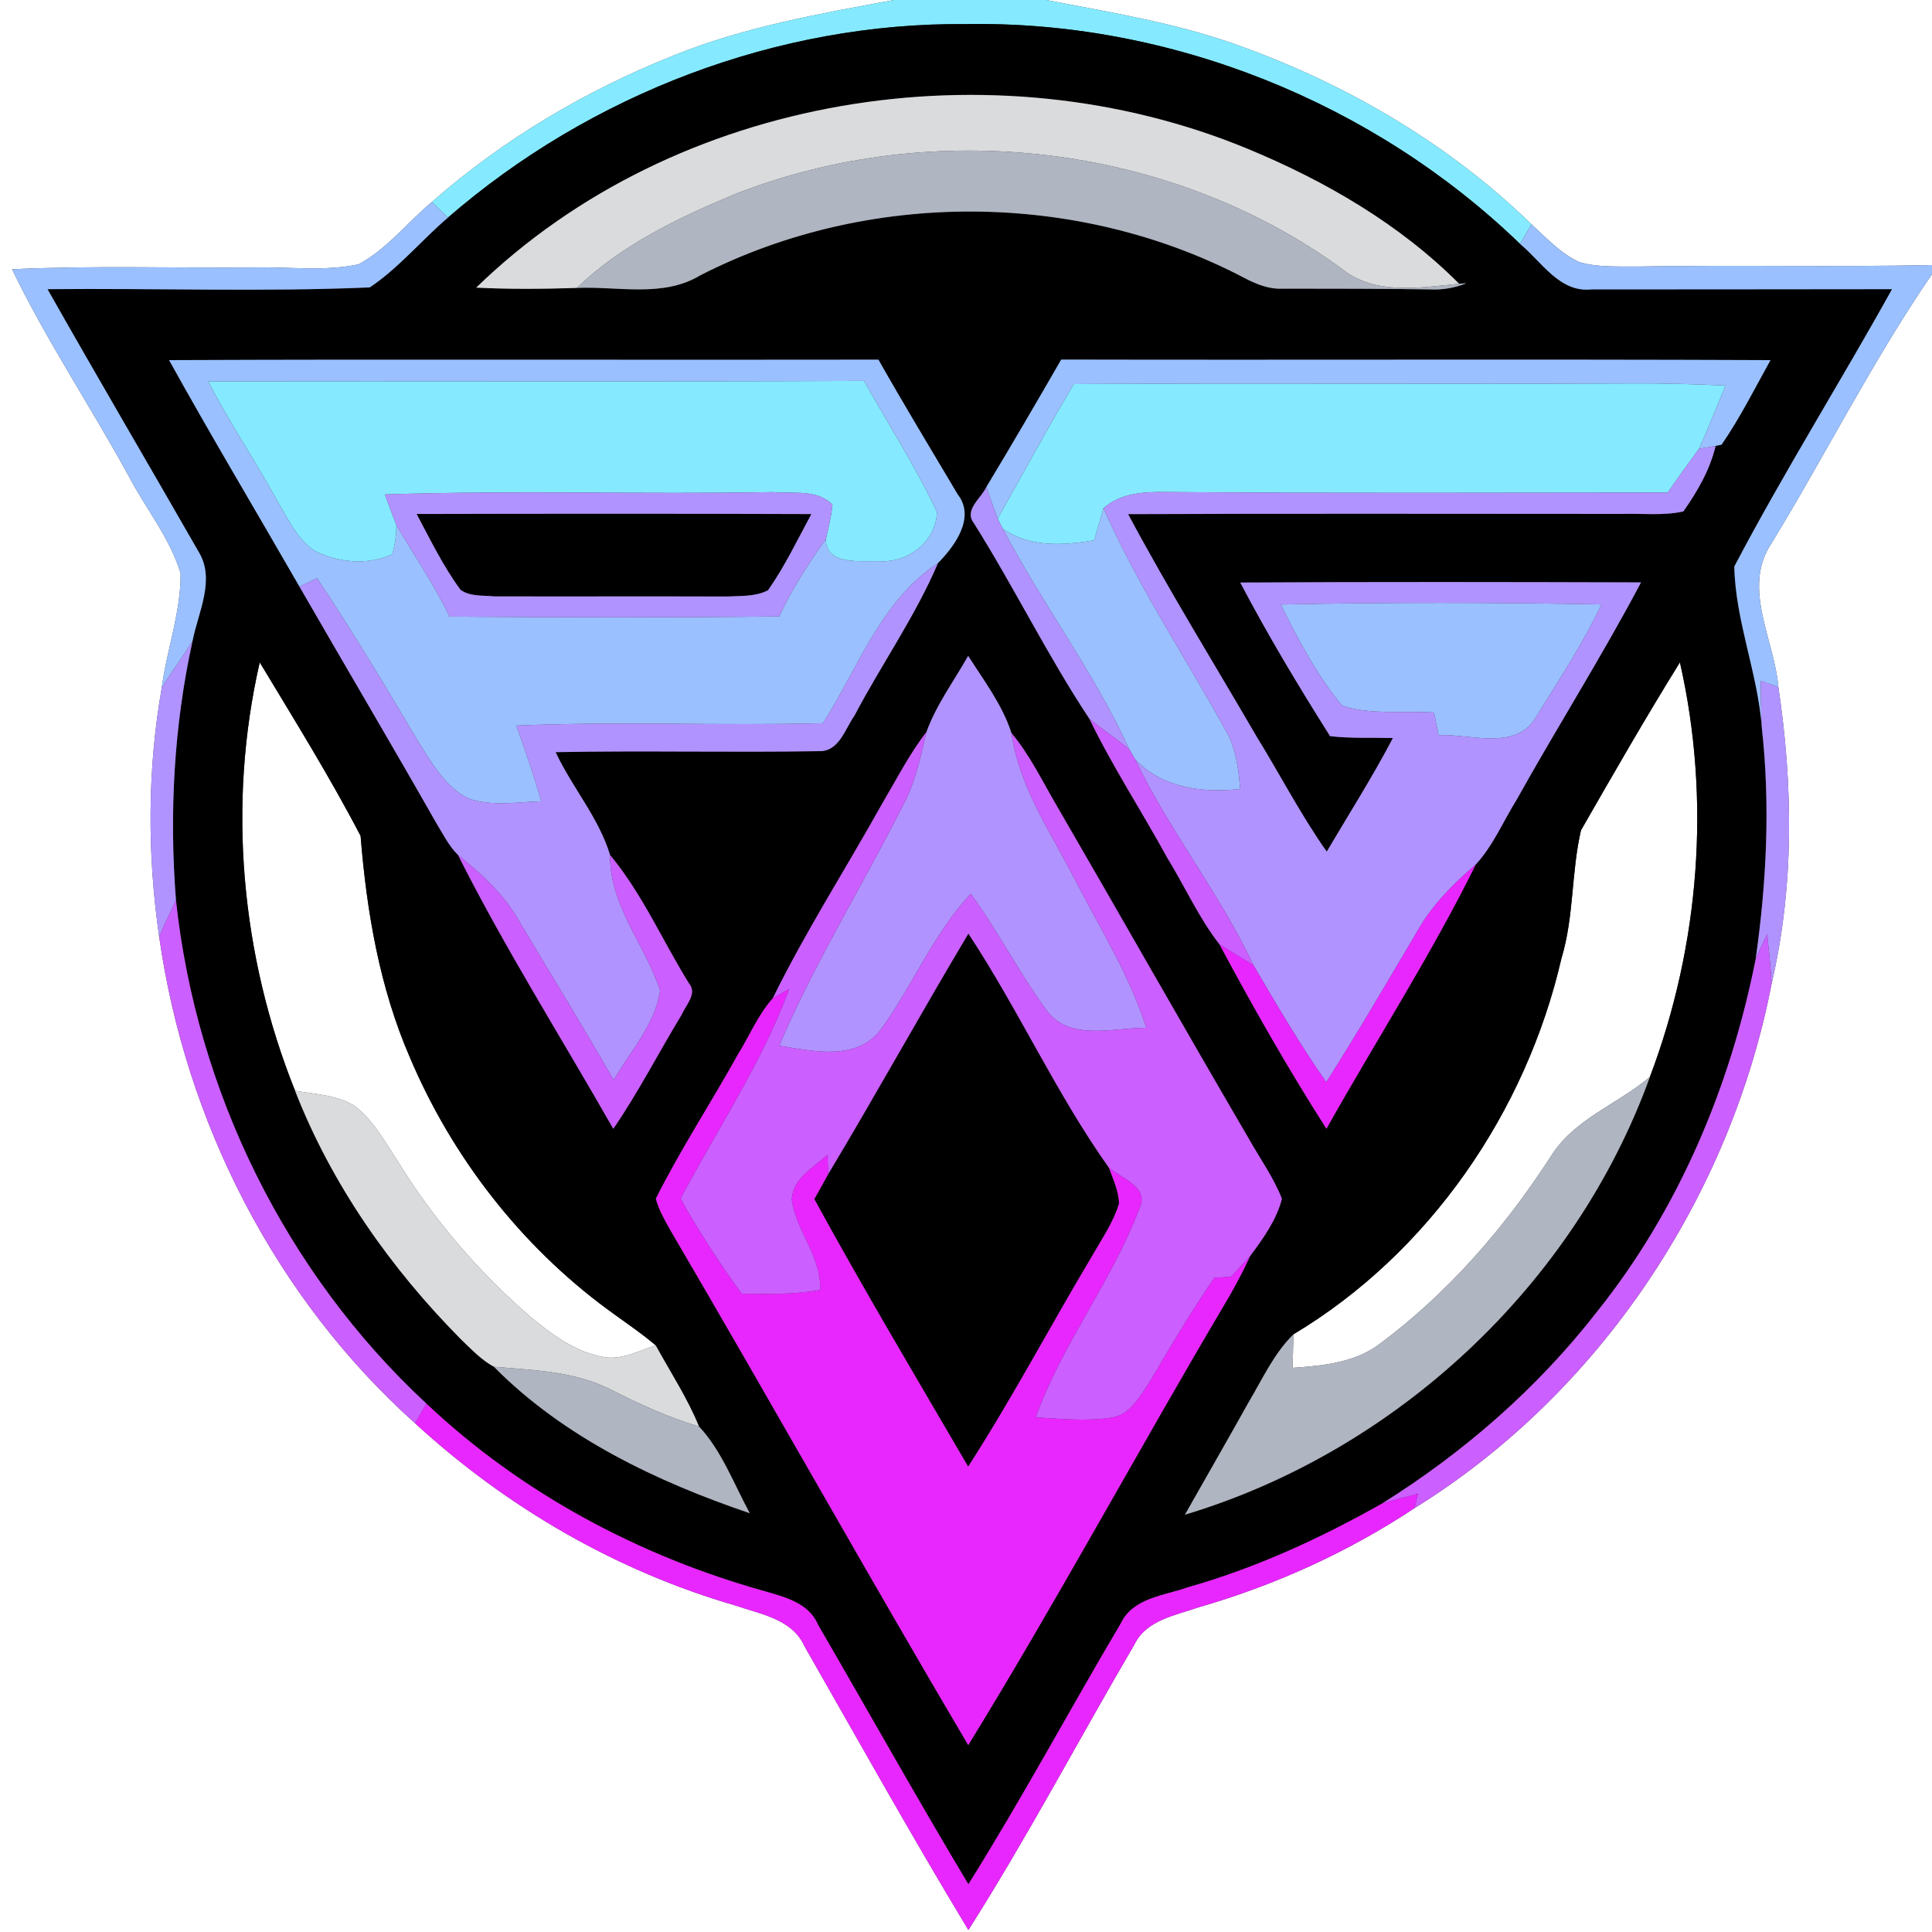 <?xml version="1.0" encoding="UTF-8" ?>
<!DOCTYPE svg PUBLIC "-//W3C//DTD SVG 1.1//EN" "http://www.w3.org/Graphics/SVG/1.1/DTD/svg11.dtd">
<svg width="250pt" height="250pt" viewBox="0 0 250 250" version="1.1" xmlns="http://www.w3.org/2000/svg">
<rect x="0" y="0" width="250" height="250" fill="#333333" stroke="none"/>
<g id="#ffffffff">
<path fill="#ffffff" opacity="1.00" d=" M 0.00 0.00 L 115.68 0.00 C 106.03 1.78 96.28 3.48 87.14 7.19 C 75.78 11.72 65.10 18.05 55.89 26.13 C 52.70 28.78 50.09 32.23 46.39 34.20 C 42.00 35.15 37.46 34.51 33.00 34.61 C 22.52 34.70 12.03 34.35 1.56 34.84 C 5.99 44.02 11.68 52.51 16.56 61.44 C 18.78 65.71 21.97 69.55 23.37 74.19 C 23.42 79.22 21.58 84.05 20.93 89.01 C 19.06 99.62 19.05 110.56 20.60 121.22 C 23.99 145.14 35.66 168.01 53.71 184.17 C 65.54 195.04 79.78 203.31 95.23 207.77 C 98.45 208.89 102.48 209.50 104.06 212.95 C 111.08 225.24 117.98 237.62 125.31 249.74 C 132.95 237.71 139.60 225.08 146.80 212.78 C 148.35 209.62 152.08 209.04 155.08 207.99 C 164.97 205.14 174.46 200.84 183.04 195.15 C 206.99 180.31 223.92 154.85 229.25 127.26 C 232.18 114.72 232.02 101.60 230.12 88.91 C 229.62 82.78 225.36 76.07 229.23 70.30 C 236.27 58.77 242.34 46.63 250.00 35.48 L 250.00 250.00 L 0.00 250.00 L 0.00 0.00 Z" />
<path fill="#ffffff" opacity="1.00" d=" M 135.36 0.00 L 250.00 0.00 L 250.00 34.30 C 237.33 34.57 224.67 34.26 212.00 34.49 C 209.43 34.45 206.78 34.65 204.30 33.89 C 201.91 32.76 200.09 30.78 198.18 29.03 C 187.44 18.59 174.22 10.86 160.15 5.84 C 152.13 2.95 143.69 1.61 135.36 0.00 Z" />
<path fill="#ffffff" opacity="1.00" d=" M 33.61 85.71 C 38.07 93.12 42.67 100.51 46.66 108.17 C 47.45 117.95 49.10 127.74 53.03 136.81 C 58.47 149.67 67.33 161.11 78.58 169.41 C 80.68 170.96 82.86 172.40 84.85 174.09 C 82.70 174.78 80.54 175.98 78.21 175.62 C 74.53 175.00 71.42 172.71 68.62 170.38 C 62.00 164.65 56.22 157.95 51.62 150.50 C 49.89 147.90 48.38 144.99 45.83 143.07 C 43.54 141.68 40.76 141.59 38.18 141.14 C 31.18 123.67 29.39 104.09 33.61 85.71 Z" />
<path fill="#ffffff" opacity="1.00" d=" M 204.58 107.44 C 208.76 100.15 212.95 92.85 217.38 85.71 C 221.42 103.46 219.93 122.34 213.50 139.34 C 209.31 142.91 203.65 144.80 200.65 149.68 C 194.74 158.82 187.48 167.19 178.75 173.74 C 175.49 176.32 171.25 176.72 167.26 177.00 C 167.30 175.55 167.33 174.10 167.37 172.66 C 184.94 162.15 197.47 143.89 202.05 124.02 C 203.69 118.62 203.31 112.88 204.58 107.44 Z" />
</g>
<g id="#85eaffff">
<path fill="#85eaff" opacity="1.00" d=" M 115.68 0.00 L 135.36 0.00 C 143.69 1.61 152.13 2.95 160.15 5.84 C 174.22 10.86 187.44 18.59 198.18 29.03 C 197.81 29.66 197.06 30.92 196.68 31.55 C 177.72 13.24 151.38 2.65 124.99 3.12 C 100.59 2.89 76.36 12.21 57.96 28.16 C 57.27 27.48 56.58 26.80 55.89 26.13 C 65.10 18.05 75.78 11.72 87.14 7.19 C 96.28 3.48 106.03 1.78 115.68 0.00 Z" />
<path fill="#85eaff" opacity="1.00" d=" M 26.94 49.35 C 55.22 49.30 83.51 49.41 111.80 49.29 C 114.97 54.93 118.49 60.41 121.24 66.26 C 121.13 70.08 117.47 72.89 113.74 72.61 C 111.36 72.56 106.86 73.17 106.86 69.78 C 107.21 68.30 107.57 66.83 107.72 65.32 C 105.78 63.25 102.57 63.93 100.02 63.68 C 83.28 63.99 66.53 63.43 49.80 63.98 C 50.29 65.31 50.78 66.63 51.29 67.95 C 51.29 69.23 51.11 70.49 50.75 71.73 C 47.59 73.16 43.81 72.83 40.76 71.30 C 38.49 69.85 37.36 67.26 36.00 65.04 C 33.14 59.71 29.69 54.73 26.94 49.35 Z" />
<path fill="#85eaff" opacity="1.00" d=" M 129.10 67.12 C 132.37 61.31 135.54 55.43 138.96 49.70 C 162.97 49.55 186.99 49.73 211.00 49.62 C 215.09 49.59 219.19 49.70 223.28 49.89 C 222.14 52.62 221.06 55.37 219.85 58.07 C 218.48 59.94 217.11 61.82 215.80 63.74 C 194.19 63.75 172.58 63.85 150.97 63.67 C 148.11 63.63 145.03 63.75 142.79 65.77 C 142.36 67.14 141.98 68.53 141.59 69.92 C 137.60 70.58 133.26 70.87 129.77 68.43 C 129.60 68.10 129.27 67.45 129.10 67.12 Z" />
</g>
<g id="#000000ff">
<path fill="#000000" opacity="1.00" d=" M 57.96 28.16 C 76.36 12.21 100.59 2.89 124.99 3.12 C 151.38 2.65 177.72 13.24 196.68 31.55 C 199.49 33.86 201.81 37.90 205.93 37.45 C 218.90 37.43 231.86 37.45 244.83 37.42 C 238.15 49.45 230.81 61.14 224.42 73.30 C 224.55 80.36 227.47 87.11 227.98 94.18 C 229.09 104.15 228.59 114.21 227.18 124.12 C 223.91 140.60 217.22 156.51 206.69 169.69 C 198.99 179.60 189.41 187.96 178.78 194.59 C 170.84 199.07 162.51 202.90 153.72 205.39 C 150.63 206.50 146.62 206.73 145.02 210.08 C 138.39 221.29 132.22 232.78 125.31 243.82 C 118.66 232.73 112.35 221.43 105.86 210.25 C 104.66 207.41 101.59 206.67 98.92 205.89 C 82.71 201.37 67.44 193.21 55.18 181.63 C 36.97 164.73 25.41 141.15 22.77 116.48 C 21.89 105.27 22.50 93.95 24.91 82.96 C 25.64 79.22 27.92 74.99 25.69 71.38 C 19.20 60.05 12.58 48.79 6.15 37.42 C 20.05 37.28 33.98 37.79 47.85 37.19 C 51.62 34.66 54.53 31.09 57.96 28.16 M 61.62 37.22 C 65.96 37.44 70.30 37.40 74.64 37.26 C 79.96 37.02 85.80 38.55 90.63 35.62 C 112.35 24.51 139.44 24.62 161.05 35.98 C 162.57 36.77 164.21 37.45 165.98 37.35 C 172.35 37.37 178.72 37.34 185.09 37.45 C 186.69 37.53 188.27 37.25 189.76 36.65 L 188.81 36.72 C 181.12 29.00 171.49 23.42 161.48 19.27 C 128.50 5.62 87.42 12.15 61.62 37.22 M 21.88 46.60 C 27.34 56.46 33.14 66.14 38.75 75.91 C 44.62 86.10 50.61 96.22 56.42 106.44 C 57.30 107.87 58.05 109.43 59.26 110.63 C 65.36 122.75 72.64 134.27 79.36 146.07 C 82.61 141.32 85.24 136.19 88.22 131.28 C 88.74 130.05 90.28 128.58 89.15 127.24 C 85.72 121.72 83.11 115.65 78.94 110.63 C 77.48 105.80 74.02 101.88 71.90 97.33 C 83.27 97.11 94.64 97.39 106.01 97.20 C 108.58 97.26 109.35 94.32 110.57 92.60 C 114.06 85.96 118.43 79.78 121.37 72.87 C 123.54 70.66 126.26 66.98 123.93 63.98 C 120.49 58.18 116.99 52.41 113.67 46.54 C 83.07 46.60 52.47 46.47 21.88 46.60 M 137.32 46.53 C 134.14 52.05 130.93 57.55 127.64 63.01 C 126.98 64.46 124.71 65.98 126.00 67.67 C 131.23 75.97 135.55 84.85 140.97 93.02 C 143.96 99.20 147.74 104.96 151.03 110.98 C 153.32 114.70 155.11 118.74 157.80 122.20 C 162.13 130.30 166.69 138.31 171.64 146.06 C 178.05 134.65 185.17 123.59 190.97 111.86 C 193.24 109.39 194.54 106.22 196.30 103.40 C 201.55 93.99 207.32 84.88 212.35 75.36 C 195.07 75.31 177.78 75.28 160.49 75.38 C 164.05 82.18 168.02 88.77 172.11 95.26 C 174.81 95.57 177.53 95.43 180.24 95.50 C 177.61 100.53 174.56 105.32 171.68 110.20 C 168.33 105.46 165.67 100.28 162.62 95.34 C 157.05 85.75 151.20 76.31 145.98 66.53 C 167.32 66.44 188.66 66.50 209.99 66.50 C 212.60 66.43 215.26 66.75 217.83 66.18 C 219.64 63.59 221.27 60.80 222.00 57.70 L 222.77 57.54 C 225.16 54.07 227.06 50.28 229.10 46.60 C 198.51 46.47 167.91 46.60 137.32 46.53 M 125.28 84.87 C 123.44 88.13 121.16 91.19 119.88 94.72 C 117.63 97.64 115.96 100.93 114.10 104.08 C 109.43 112.46 104.22 120.56 100.00 129.17 C 98.09 131.32 96.98 134.03 95.48 136.46 C 92.00 142.71 88.07 148.72 84.86 155.11 C 85.25 156.58 86.03 157.91 86.77 159.23 C 99.74 181.35 112.25 203.74 125.29 225.82 C 136.72 207.23 147.10 187.99 158.21 169.20 C 159.51 167.04 160.72 164.83 161.76 162.54 C 163.44 160.28 165.18 157.88 165.88 155.12 C 164.80 152.36 163.05 149.93 161.61 147.37 C 153.23 133.04 145.06 118.60 136.73 104.24 C 134.86 101.06 133.26 97.69 130.88 94.85 C 129.70 91.19 127.32 88.08 125.28 84.87 M 33.61 85.71 C 29.39 104.09 31.18 123.67 38.18 141.14 C 42.91 153.26 50.54 164.12 59.67 173.33 C 61.00 174.60 62.28 175.97 63.91 176.86 C 72.95 186.00 84.97 191.72 97.02 195.81 C 94.97 192.04 93.37 187.68 90.45 184.59 C 88.95 180.90 86.75 177.57 84.85 174.09 C 82.86 172.40 80.68 170.96 78.58 169.41 C 67.33 161.11 58.47 149.67 53.03 136.81 C 49.10 127.74 47.45 117.95 46.66 108.17 C 42.67 100.51 38.07 93.12 33.61 85.71 M 204.58 107.44 C 203.31 112.88 203.69 118.62 202.05 124.02 C 197.47 143.89 184.94 162.15 167.37 172.66 C 164.81 175.18 163.33 178.51 161.51 181.56 C 158.82 186.39 156.05 191.18 153.33 196.00 C 180.69 187.78 203.79 166.23 213.50 139.34 C 219.93 122.34 221.42 103.46 217.38 85.71 C 212.95 92.85 208.76 100.15 204.58 107.44 Z" />
<path fill="#000000" opacity="1.00" d=" M 53.91 66.51 C 70.93 66.47 87.96 66.46 104.99 66.52 C 103.19 69.84 101.56 73.28 99.38 76.38 C 97.75 77.23 95.81 77.09 94.03 77.19 C 84.00 77.15 73.97 77.20 63.95 77.17 C 62.50 77.02 60.83 77.22 59.59 76.32 C 57.35 73.28 55.69 69.84 53.91 66.51 Z" />
<path fill="#000000" opacity="1.00" d=" M 125.31 120.81 C 131.80 130.65 136.67 141.49 143.49 151.10 C 144.04 152.60 144.76 154.11 144.80 155.74 C 144.08 158.15 142.62 160.23 141.39 162.40 C 135.96 171.49 131.02 180.87 125.28 189.78 C 118.57 178.28 111.75 166.84 105.37 155.16 C 105.98 154.09 106.58 153.01 107.17 151.93 C 113.35 141.63 119.15 131.12 125.31 120.81 Z" />
</g>
<g id="#dadbddff">
<path fill="#dadbdd" opacity="1.00" d=" M 61.62 37.22 C 87.42 12.15 128.50 5.62 161.48 19.27 C 171.49 23.42 181.12 29.00 188.81 36.72 C 183.62 37.22 177.79 38.28 173.43 34.63 C 151.14 18.53 120.63 15.12 95.13 25.11 C 87.79 28.17 80.43 31.68 74.64 37.26 C 70.30 37.40 65.96 37.44 61.62 37.22 Z" />
<path fill="#dadbdd" opacity="1.00" d=" M 38.18 141.14 C 40.76 141.59 43.54 141.68 45.83 143.07 C 48.38 144.99 49.89 147.90 51.62 150.50 C 56.22 157.95 62.00 164.65 68.62 170.38 C 71.42 172.71 74.53 175.00 78.21 175.62 C 80.54 175.98 82.70 174.78 84.85 174.09 C 86.75 177.57 88.95 180.90 90.45 184.59 C 86.49 183.41 82.73 181.69 79.05 179.82 C 74.37 177.43 69.03 177.30 63.91 176.86 C 62.28 175.97 61.00 174.60 59.67 173.33 C 50.54 164.12 42.91 153.26 38.18 141.14 Z" />
</g>
<g id="#afb5c1ff">
<path fill="#afb5c1" opacity="1.00" d=" M 95.13 25.11 C 120.63 15.12 151.14 18.53 173.43 34.63 C 177.79 38.28 183.62 37.22 188.81 36.72 L 189.76 36.65 C 188.27 37.25 186.69 37.53 185.09 37.45 C 178.72 37.34 172.35 37.37 165.98 37.35 C 164.21 37.45 162.57 36.77 161.05 35.98 C 139.44 24.62 112.35 24.51 90.63 35.62 C 85.80 38.55 79.96 37.02 74.64 37.26 C 80.43 31.68 87.79 28.17 95.13 25.11 Z" />
<path fill="#afb5c1" opacity="1.00" d=" M 200.65 149.68 C 203.65 144.80 209.31 142.91 213.50 139.34 C 203.79 166.23 180.69 187.78 153.33 196.00 C 156.05 191.18 158.82 186.39 161.51 181.56 C 163.33 178.51 164.81 175.18 167.37 172.66 C 167.33 174.10 167.30 175.55 167.26 177.00 C 171.25 176.72 175.49 176.32 178.75 173.74 C 187.48 167.19 194.74 158.82 200.65 149.68 Z" />
<path fill="#afb5c1" opacity="1.00" d=" M 63.91 176.86 C 69.03 177.30 74.37 177.43 79.05 179.82 C 82.73 181.69 86.49 183.41 90.45 184.59 C 93.37 187.68 94.97 192.04 97.02 195.81 C 84.97 191.72 72.95 186.00 63.91 176.86 Z" />
</g>
<g id="#9ac0ffff">
<path fill="#9ac0ff" opacity="1.00" d=" M 46.39 34.20 C 50.09 32.23 52.70 28.78 55.89 26.13 C 56.58 26.80 57.27 27.48 57.96 28.16 C 54.53 31.09 51.62 34.66 47.85 37.19 C 33.98 37.79 20.05 37.28 6.15 37.42 C 12.58 48.79 19.20 60.05 25.69 71.38 C 27.92 74.99 25.64 79.22 24.91 82.96 C 23.63 85.00 22.19 86.95 20.93 89.01 C 21.58 84.05 23.42 79.22 23.37 74.19 C 21.97 69.55 18.78 65.71 16.56 61.44 C 11.68 52.51 5.99 44.02 1.56 34.84 C 12.03 34.35 22.52 34.70 33.00 34.61 C 37.46 34.51 42.00 35.15 46.39 34.20 Z" />
<path fill="#9ac0ff" opacity="1.00" d=" M 198.18 29.03 C 200.09 30.78 201.91 32.76 204.30 33.89 C 206.78 34.65 209.43 34.45 212.00 34.49 C 224.67 34.26 237.33 34.57 250.00 34.30 L 250.00 35.48 C 242.34 46.63 236.27 58.77 229.23 70.30 C 225.36 76.07 229.62 82.78 230.12 88.91 C 229.55 88.71 228.40 88.30 227.83 88.10 C 227.85 90.13 227.87 92.16 227.98 94.18 C 227.47 87.11 224.55 80.36 224.42 73.30 C 230.81 61.14 238.15 49.45 244.83 37.42 C 231.86 37.45 218.90 37.43 205.93 37.45 C 201.81 37.90 199.49 33.86 196.68 31.55 C 197.06 30.92 197.81 29.66 198.18 29.03 Z" />
<path fill="#9ac0ff" opacity="1.00" d=" M 21.88 46.60 C 52.47 46.47 83.07 46.60 113.67 46.54 C 116.99 52.41 120.49 58.18 123.93 63.98 C 126.26 66.98 123.54 70.66 121.37 72.87 C 114.00 77.70 111.04 86.45 106.49 93.59 C 93.26 93.93 80.03 93.33 66.81 93.89 C 67.97 97.13 69.09 100.38 70.04 103.69 C 66.92 103.78 63.66 104.37 60.64 103.34 C 57.59 101.84 55.87 98.70 54.11 95.95 C 49.90 88.82 45.63 81.72 41.03 74.82 C 40.46 75.09 39.32 75.64 38.75 75.91 C 33.14 66.14 27.34 56.46 21.88 46.60 M 26.94 49.35 C 29.69 54.73 33.14 59.71 36.00 65.04 C 37.36 67.26 38.49 69.85 40.76 71.30 C 43.81 72.83 47.59 73.16 50.75 71.73 C 51.11 70.49 51.29 69.23 51.29 67.95 C 53.61 71.88 56.18 75.67 58.18 79.79 C 72.39 79.89 86.61 79.92 100.82 79.77 C 102.48 76.23 104.59 72.94 106.86 69.78 C 106.86 73.17 111.36 72.56 113.74 72.61 C 117.47 72.89 121.13 70.08 121.24 66.26 C 118.49 60.41 114.97 54.93 111.80 49.29 C 83.51 49.41 55.22 49.30 26.94 49.35 Z" />
<path fill="#9ac0ff" opacity="1.00" d=" M 137.32 46.53 C 167.91 46.60 198.51 46.47 229.10 46.60 C 227.06 50.28 225.16 54.07 222.77 57.54 L 222.00 57.70 C 221.47 57.79 220.39 57.97 219.85 58.07 C 221.06 55.37 222.14 52.62 223.28 49.89 C 219.19 49.70 215.09 49.59 211.00 49.62 C 186.99 49.73 162.97 49.55 138.96 49.70 C 135.54 55.43 132.37 61.31 129.10 67.12 C 128.58 65.76 128.11 64.38 127.64 63.01 C 130.93 57.55 134.14 52.05 137.32 46.53 Z" />
<path fill="#9ac0ff" opacity="1.00" d=" M 141.59 69.92 C 141.98 68.53 142.36 67.14 142.79 65.77 C 147.21 75.76 153.28 84.87 158.54 94.41 C 159.93 96.74 160.27 99.45 160.47 102.10 C 155.61 102.61 150.38 102.01 146.88 98.24 C 146.69 97.92 146.33 97.28 146.14 96.97 C 141.56 86.97 134.87 78.15 129.77 68.43 C 133.26 70.87 137.60 70.58 141.59 69.92 Z" />
<path fill="#9ac0ff" opacity="1.00" d=" M 165.73 78.22 C 179.55 77.93 193.39 77.95 207.22 78.21 C 204.83 83.33 201.68 88.03 198.73 92.83 C 196.17 97.18 190.25 94.96 186.15 95.12 C 186.00 94.39 185.70 92.93 185.56 92.20 C 181.62 91.94 177.49 92.54 173.69 91.34 C 170.42 87.39 167.99 82.80 165.73 78.22 Z" />
</g>
<g id="#b193ffff">
<path fill="#b193ff" opacity="1.00" d=" M 215.80 63.74 C 217.11 61.82 218.48 59.94 219.85 58.07 C 220.39 57.97 221.47 57.79 222.00 57.70 C 221.27 60.80 219.64 63.59 217.83 66.18 C 215.26 66.75 212.60 66.43 209.99 66.50 C 188.66 66.50 167.32 66.44 145.98 66.53 C 151.20 76.31 157.05 85.75 162.62 95.34 C 165.67 100.28 168.33 105.46 171.68 110.20 C 174.56 105.32 177.61 100.53 180.24 95.50 C 177.53 95.43 174.81 95.57 172.11 95.26 C 168.02 88.77 164.05 82.18 160.49 75.38 C 177.78 75.28 195.07 75.31 212.35 75.36 C 207.32 84.88 201.55 93.99 196.30 103.40 C 194.54 106.22 193.24 109.39 190.97 111.86 C 188.08 114.34 185.35 117.06 183.46 120.40 C 179.57 126.98 175.72 133.58 171.62 140.03 C 168.20 135.17 165.21 130.03 162.20 124.91 C 157.84 115.60 151.32 107.52 146.88 98.24 C 150.38 102.01 155.61 102.61 160.47 102.10 C 160.27 99.45 159.93 96.74 158.54 94.41 C 153.28 84.87 147.21 75.76 142.79 65.77 C 145.03 63.75 148.11 63.63 150.97 63.67 C 172.58 63.85 194.19 63.75 215.80 63.74 M 165.73 78.22 C 167.99 82.80 170.42 87.39 173.69 91.34 C 177.49 92.54 181.62 91.94 185.56 92.20 C 185.70 92.93 186.00 94.39 186.15 95.12 C 190.25 94.96 196.17 97.18 198.73 92.83 C 201.68 88.03 204.83 83.33 207.22 78.21 C 193.39 77.95 179.55 77.93 165.73 78.22 Z" />
<path fill="#b193ff" opacity="1.00" d=" M 126.00 67.67 C 124.71 65.98 126.98 64.46 127.64 63.01 C 128.11 64.38 128.58 65.76 129.10 67.12 C 129.27 67.45 129.60 68.10 129.77 68.43 C 134.87 78.15 141.56 86.97 146.14 96.97 C 144.45 95.60 142.66 94.37 140.97 93.02 C 135.55 84.85 131.23 75.97 126.00 67.67 Z" />
<path fill="#b193ff" opacity="1.00" d=" M 49.80 63.98 C 66.53 63.43 83.28 63.99 100.02 63.68 C 102.57 63.93 105.78 63.25 107.72 65.32 C 107.57 66.83 107.21 68.30 106.86 69.78 C 104.59 72.94 102.48 76.23 100.82 79.77 C 86.61 79.92 72.39 79.89 58.18 79.79 C 56.18 75.67 53.61 71.88 51.29 67.95 C 50.78 66.63 50.29 65.31 49.80 63.98 M 53.91 66.51 C 55.69 69.84 57.35 73.28 59.59 76.32 C 60.83 77.22 62.50 77.02 63.95 77.17 C 73.97 77.20 84.00 77.15 94.03 77.19 C 95.81 77.09 97.75 77.23 99.38 76.38 C 101.56 73.28 103.19 69.84 104.99 66.52 C 87.96 66.46 70.93 66.47 53.91 66.51 Z" />
<path fill="#b193ff" opacity="1.00" d=" M 106.49 93.59 C 111.04 86.45 114.00 77.70 121.37 72.87 C 118.43 79.78 114.06 85.96 110.57 92.60 C 109.35 94.32 108.58 97.26 106.01 97.20 C 94.64 97.39 83.27 97.11 71.90 97.33 C 74.02 101.88 77.48 105.80 78.94 110.63 C 78.87 117.22 83.48 122.24 85.41 128.17 C 84.80 132.56 81.55 136.02 79.41 139.77 C 75.41 132.77 71.16 125.90 67.04 118.97 C 65.13 115.61 62.23 113.03 59.26 110.63 C 58.05 109.43 57.30 107.87 56.42 106.44 C 50.61 96.22 44.62 86.10 38.75 75.91 C 39.32 75.64 40.46 75.09 41.03 74.82 C 45.63 81.72 49.90 88.82 54.11 95.95 C 55.87 98.70 57.59 101.84 60.64 103.34 C 63.66 104.37 66.92 103.78 70.04 103.69 C 69.09 100.38 67.97 97.13 66.81 93.89 C 80.03 93.33 93.26 93.93 106.49 93.59 Z" />
<path fill="#b193ff" opacity="1.00" d=" M 20.93 89.01 C 22.19 86.95 23.63 85.00 24.91 82.96 C 22.50 93.95 21.89 105.27 22.77 116.48 C 22.02 118.04 21.27 119.61 20.60 121.22 C 19.05 110.56 19.06 99.62 20.93 89.01 Z" />
<path fill="#b193ff" opacity="1.00" d=" M 125.28 84.87 C 127.32 88.08 129.70 91.19 130.88 94.85 C 131.87 101.84 135.97 107.70 139.11 113.85 C 142.36 120.14 146.16 126.21 148.33 133.00 C 144.05 132.97 138.29 134.82 135.36 130.64 C 131.83 125.84 129.15 120.47 125.61 115.66 C 120.78 120.81 118.15 127.46 114.05 133.11 C 110.98 137.36 105.22 136.03 100.83 135.31 C 105.55 124.25 111.97 114.02 117.32 103.27 C 118.60 100.56 119.19 97.62 119.88 94.72 C 121.16 91.19 123.44 88.13 125.28 84.87 Z" />
<path fill="#b193ff" opacity="1.00" d=" M 227.83 88.10 C 228.40 88.30 229.55 88.71 230.12 88.91 C 232.02 101.60 232.18 114.72 229.25 127.26 C 229.12 125.12 228.90 122.98 228.67 120.85 C 228.16 121.93 227.65 123.01 227.18 124.12 C 228.59 114.21 229.09 104.15 227.98 94.18 C 227.87 92.16 227.85 90.13 227.83 88.10 Z" />
</g>
<g id="#cb5fffff">
<path fill="#cb5fff" opacity="1.00" d=" M 140.97 93.02 C 142.66 94.37 144.45 95.60 146.14 96.97 C 146.33 97.28 146.69 97.92 146.88 98.24 C 151.32 107.52 157.84 115.60 162.20 124.91 C 160.75 123.98 159.24 123.13 157.80 122.20 C 155.11 118.74 153.32 114.70 151.03 110.98 C 147.74 104.96 143.96 99.20 140.97 93.02 Z" />
<path fill="#cb5fff" opacity="1.00" d=" M 114.10 104.08 C 115.96 100.93 117.63 97.64 119.88 94.72 C 119.19 97.62 118.60 100.56 117.32 103.27 C 111.97 114.02 105.55 124.25 100.83 135.31 C 105.22 136.03 110.98 137.36 114.05 133.11 C 118.15 127.46 120.78 120.81 125.61 115.66 C 129.15 120.47 131.83 125.84 135.36 130.64 C 138.29 134.82 144.05 132.97 148.33 133.00 C 146.16 126.21 142.36 120.14 139.11 113.85 C 135.97 107.70 131.87 101.84 130.88 94.85 C 133.26 97.69 134.86 101.06 136.73 104.24 C 145.06 118.60 153.23 133.04 161.61 147.37 C 163.05 149.93 164.80 152.36 165.88 155.12 C 165.18 157.88 163.44 160.28 161.76 162.54 C 160.95 163.44 160.12 164.32 159.29 165.21 C 158.58 165.25 157.86 165.30 157.14 165.35 C 154.12 169.71 151.44 174.30 148.74 178.86 C 147.48 180.72 146.20 183.16 143.72 183.46 C 140.50 183.94 137.24 183.59 134.01 183.41 C 137.42 173.91 143.86 165.84 147.42 156.40 C 148.80 153.62 145.13 152.50 143.49 151.10 C 136.67 141.49 131.80 130.65 125.31 120.81 C 119.15 131.12 113.35 141.63 107.17 151.93 C 107.14 151.31 107.10 150.07 107.07 149.45 C 105.28 151.07 102.56 152.49 102.46 155.23 C 103.01 159.32 106.34 162.66 106.12 166.92 C 102.77 167.54 99.35 167.45 95.97 167.41 C 93.11 163.45 90.41 159.38 88.07 155.09 C 92.82 146.10 98.58 137.57 102.11 127.99 C 101.58 128.28 100.53 128.88 100.00 129.17 C 104.22 120.56 109.43 112.46 114.10 104.08 Z" />
<path fill="#cb5fff" opacity="1.00" d=" M 59.26 110.63 C 62.23 113.03 65.13 115.61 67.04 118.97 C 71.16 125.90 75.41 132.77 79.41 139.77 C 81.55 136.02 84.80 132.56 85.41 128.17 C 83.48 122.24 78.87 117.22 78.94 110.63 C 83.11 115.65 85.72 121.72 89.15 127.24 C 90.28 128.58 88.74 130.05 88.22 131.28 C 85.24 136.19 82.61 141.32 79.36 146.07 C 72.64 134.27 65.36 122.75 59.26 110.63 Z" />
<path fill="#cb5fff" opacity="1.00" d=" M 20.60 121.22 C 21.27 119.61 22.02 118.04 22.77 116.48 C 25.41 141.15 36.97 164.73 55.18 181.63 C 54.81 182.26 54.08 183.54 53.71 184.17 C 35.66 168.01 23.99 145.14 20.60 121.22 Z" />
<path fill="#cb5fff" opacity="1.00" d=" M 227.18 124.12 C 227.65 123.01 228.16 121.93 228.67 120.85 C 228.90 122.98 229.12 125.12 229.25 127.26 C 223.92 154.85 206.99 180.31 183.04 195.15 C 183.15 194.68 183.37 193.76 183.48 193.30 C 181.90 193.70 180.33 194.10 178.78 194.59 C 189.41 187.96 198.99 179.60 206.69 169.69 C 217.22 156.51 223.91 140.60 227.18 124.12 Z" />
</g>
<g id="#e827ffff">
<path fill="#e827ff" opacity="1.00" d=" M 183.46 120.40 C 185.35 117.06 188.08 114.34 190.97 111.86 C 185.17 123.59 178.05 134.65 171.64 146.06 C 166.69 138.31 162.13 130.30 157.80 122.20 C 159.24 123.13 160.75 123.98 162.20 124.91 C 165.21 130.03 168.20 135.17 171.62 140.03 C 175.72 133.58 179.57 126.98 183.46 120.40 Z" />
<path fill="#e827ff" opacity="1.00" d=" M 100.00 129.17 C 100.53 128.88 101.58 128.28 102.11 127.99 C 98.58 137.57 92.82 146.10 88.07 155.09 C 90.41 159.38 93.11 163.45 95.97 167.41 C 99.35 167.45 102.77 167.54 106.12 166.92 C 106.34 162.66 103.01 159.32 102.46 155.23 C 102.56 152.49 105.28 151.07 107.07 149.45 C 107.10 150.07 107.14 151.31 107.17 151.93 C 106.58 153.01 105.98 154.09 105.37 155.16 C 111.75 166.84 118.57 178.28 125.28 189.78 C 131.02 180.87 135.96 171.49 141.39 162.40 C 142.62 160.23 144.08 158.15 144.80 155.74 C 144.76 154.11 144.04 152.60 143.49 151.10 C 145.13 152.50 148.80 153.62 147.42 156.40 C 143.86 165.84 137.42 173.91 134.01 183.41 C 137.24 183.59 140.50 183.94 143.72 183.46 C 146.20 183.16 147.48 180.72 148.74 178.86 C 151.44 174.30 154.12 169.71 157.14 165.35 C 157.86 165.30 158.58 165.25 159.29 165.21 C 160.12 164.32 160.95 163.44 161.76 162.54 C 160.72 164.83 159.51 167.04 158.21 169.20 C 147.10 187.99 136.72 207.23 125.29 225.82 C 112.25 203.74 99.74 181.35 86.77 159.23 C 86.03 157.91 85.25 156.58 84.86 155.11 C 88.07 148.72 92.00 142.71 95.48 136.46 C 96.98 134.03 98.09 131.32 100.00 129.17 Z" />
<path fill="#e827ff" opacity="1.00" d=" M 53.71 184.17 C 54.08 183.54 54.81 182.26 55.18 181.63 C 67.44 193.21 82.71 201.37 98.92 205.89 C 101.59 206.67 104.66 207.41 105.86 210.25 C 112.35 221.43 118.66 232.73 125.31 243.82 C 132.22 232.78 138.39 221.29 145.02 210.08 C 146.62 206.73 150.63 206.50 153.72 205.39 C 162.51 202.90 170.84 199.07 178.78 194.59 C 180.33 194.10 181.90 193.70 183.48 193.30 C 183.37 193.76 183.15 194.68 183.04 195.15 C 174.46 200.84 164.97 205.14 155.08 207.99 C 152.08 209.04 148.35 209.62 146.80 212.78 C 139.60 225.08 132.95 237.71 125.31 249.74 C 117.98 237.62 111.08 225.24 104.06 212.95 C 102.48 209.50 98.45 208.89 95.23 207.77 C 79.78 203.31 65.54 195.04 53.71 184.17 Z" />
</g>
</svg>
